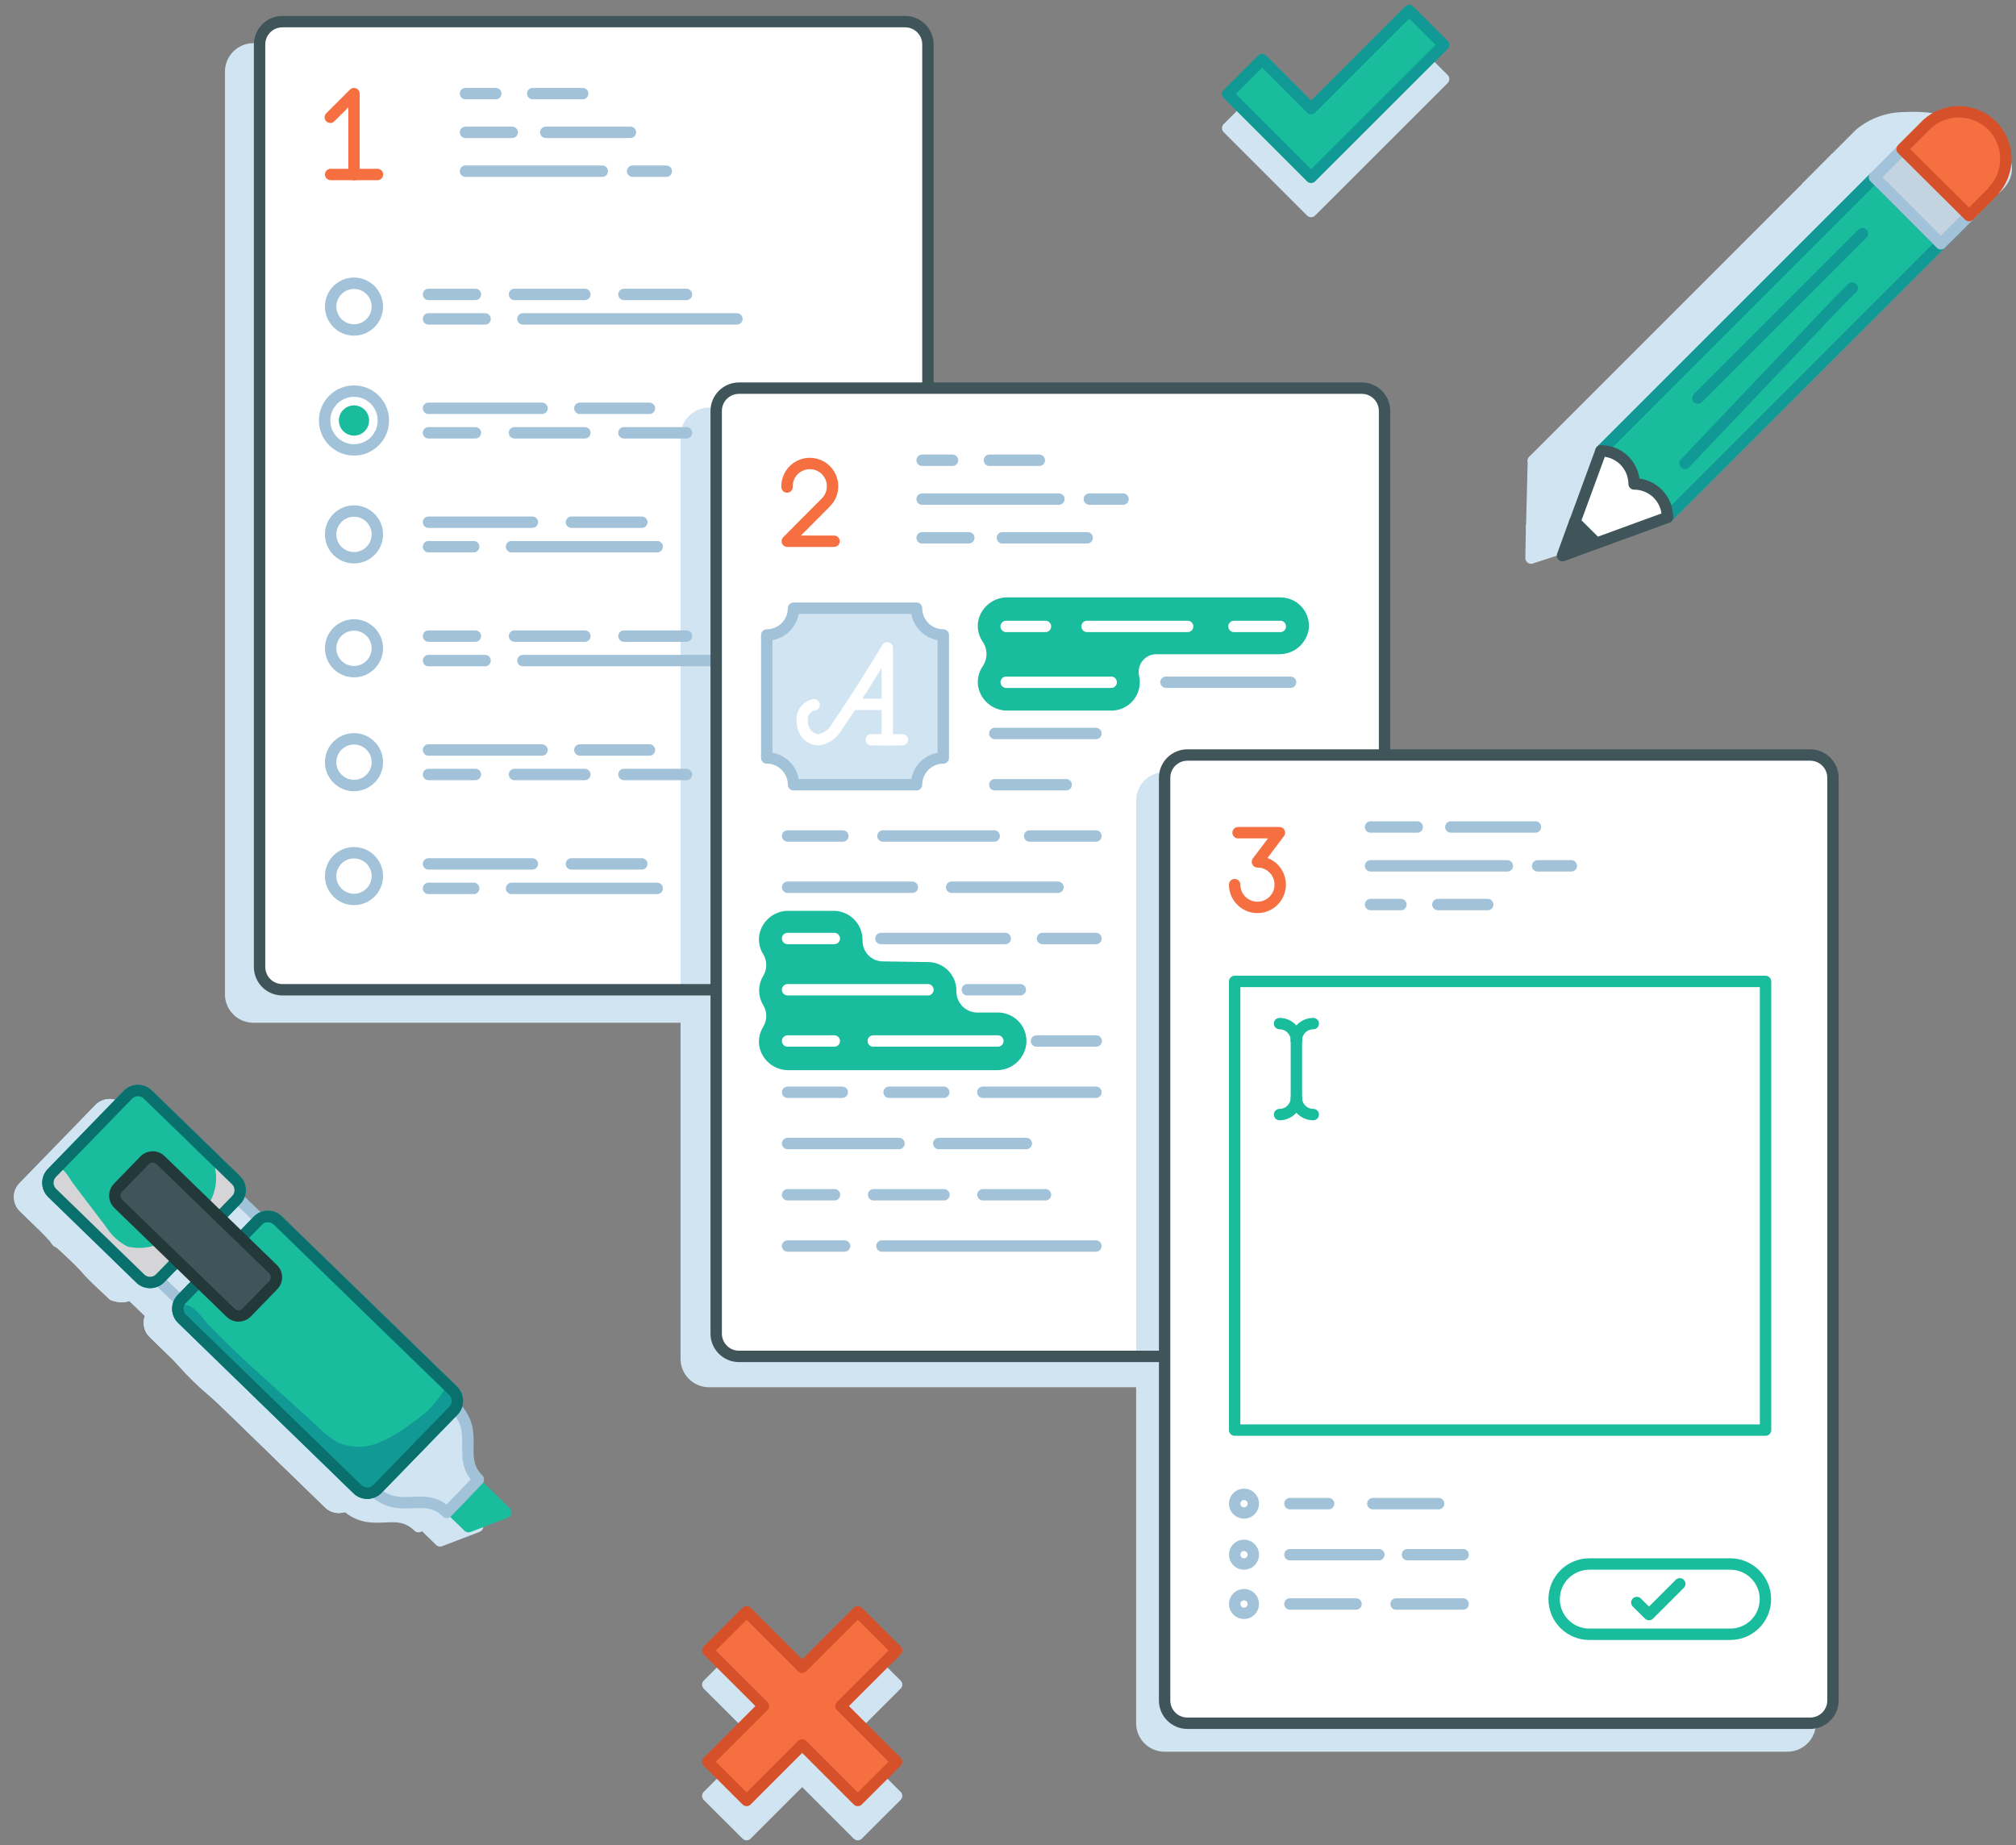 <svg width="177" height="162" viewBox="0 0 177 162" fill="none" xmlns="http://www.w3.org/2000/svg">
<rect x="0" y="0" width="177" height="162" fill="#808080" stroke="none"/>
<path d="M173.29 18.49L146.8 45C145.93 43.56 143.19 42.54 140.7 42.72C139.83 41.29 137.11 40.27 134.62 40.45L158.62 16.45L170.79 21L173.29 18.49Z" fill="#D0E4F1" stroke="#D0E4F1" stroke-linecap="round" stroke-linejoin="round"/>
<path d="M173.29 18.49L170.79 20.97L158.64 16.41L161.11 13.93L173.29 18.49Z" fill="#D0E4F1" stroke="#D0E4F1" stroke-linecap="round" stroke-linejoin="round"/>
<path d="M175.47 16.29L173.29 18.49L161.12 13.93L163.31 11.74C164.398 10.844 165.761 10.35 167.17 10.34C168.921 10.231 170.675 10.489 172.32 11.1C175.67 12.36 177.09 14.69 175.47 16.29Z" fill="#D0E4F1" stroke="#D0E4F1" stroke-linecap="round" stroke-linejoin="round"/>
<path d="M159.7 20.93L159.25 21.38L145.25 35.38" fill="#D0E4F1"/>
<path d="M159.7 20.93L159.25 21.38L145.25 35.38" stroke="#D0E4F1" stroke-linecap="round" stroke-linejoin="round"/>
<path d="M160.91 25.29L159.64 26.56L146.64 40.56" fill="#D0E4F1"/>
<path d="M160.91 25.29L159.64 26.56L146.64 40.56" stroke="#D0E4F1" stroke-linecap="round" stroke-linejoin="round"/>
<path d="M146.8 45L138.41 47.72L134.48 46.26L134.63 40.45C137.12 40.27 139.84 41.3 140.71 42.72C143.19 42.52 145.92 43.55 146.8 45Z" fill="#D0E4F1" stroke="#D0E4F1" stroke-linecap="round" stroke-linejoin="round"/>
<path d="M138.41 47.7L134.42 49L134.47 46.23L138.41 47.7Z" fill="#D0E4F1" stroke="#D0E4F1" stroke-linecap="round" stroke-linejoin="round"/>
<path d="M76.93 4.29H22.25C21.145 4.29 20.25 5.185 20.25 6.29V87.3C20.25 88.405 21.145 89.3 22.25 89.3H76.93C78.035 89.3 78.93 88.405 78.93 87.3V6.29C78.93 5.185 78.035 4.29 76.93 4.29Z" fill="#D0E4F1" stroke="#D0E4F1" stroke-linecap="round" stroke-linejoin="round"/>
<path d="M81.47 86.9H24.79C24.259 86.9 23.751 86.689 23.376 86.314C23.001 85.939 22.79 85.43 22.79 84.9V3.9C22.79 3.37 23.001 2.861 23.376 2.486C23.751 2.111 24.259 1.9 24.79 1.9H79.47C80 1.9 80.509 2.111 80.884 2.486C81.259 2.861 81.47 3.37 81.47 3.9V86.9Z" fill="white"/>
<path d="M116.93 36.29H62.25C61.145 36.29 60.25 37.185 60.25 38.29V119.3C60.25 120.405 61.145 121.3 62.25 121.3H116.93C118.035 121.3 118.93 120.405 118.93 119.3V38.29C118.93 37.185 118.035 36.29 116.93 36.29Z" fill="#D0E4F1" stroke="#D0E4F1" stroke-linecap="round" stroke-linejoin="round"/>
<path d="M81.47 86.9H24.79C24.259 86.9 23.751 86.689 23.376 86.314C23.001 85.939 22.79 85.43 22.79 84.9V3.9C22.79 3.37 23.001 2.861 23.376 2.486C23.751 2.111 24.259 1.9 24.79 1.9H79.47C80 1.9 80.509 2.111 80.884 2.486C81.259 2.861 81.47 3.37 81.47 3.9V86.9Z" stroke="#3F555A" stroke-linecap="round" stroke-linejoin="round"/>
<path d="M40.87 11.62H44.97" stroke="#A1C2D8" stroke-linecap="round" stroke-linejoin="round"/>
<path d="M47.92 11.62H55.35" stroke="#A1C2D8" stroke-linecap="round" stroke-linejoin="round"/>
<path d="M40.87 15.03H52.88" stroke="#A1C2D8" stroke-linecap="round" stroke-linejoin="round"/>
<path d="M55.54 15.03H58.5" stroke="#A1C2D8" stroke-linecap="round" stroke-linejoin="round"/>
<path d="M40.87 8.22H43.53" stroke="#A1C2D8" stroke-linecap="round" stroke-linejoin="round"/>
<path d="M46.77 8.22H51.16" stroke="#A1C2D8" stroke-linecap="round" stroke-linejoin="round"/>
<path d="M33.14 15.32H29.03" stroke="#F56F40" stroke-linecap="round" stroke-linejoin="round"/>
<path d="M31.08 15.33V8.22L29 10.3" stroke="#F56F40" stroke-linecap="round" stroke-linejoin="round"/>
<path d="M31.08 28.97C32.212 28.97 33.13 28.052 33.13 26.92C33.13 25.788 32.212 24.87 31.08 24.87C29.948 24.87 29.03 25.788 29.03 26.92C29.03 28.052 29.948 28.97 31.08 28.97Z" stroke="#A1C2D8" stroke-linecap="round" stroke-linejoin="round"/>
<path d="M54.78 25.85H60.27" stroke="#A1C2D8" stroke-linecap="round" stroke-linejoin="round"/>
<path d="M45.17 25.85H51.35" stroke="#A1C2D8" stroke-linecap="round" stroke-linejoin="round"/>
<path d="M37.62 25.85H41.74" stroke="#A1C2D8" stroke-linecap="round" stroke-linejoin="round"/>
<path d="M45.91 28H64.7" stroke="#A1C2D8" stroke-linecap="round" stroke-linejoin="round"/>
<path d="M37.62 28H42.59" stroke="#A1C2D8" stroke-linecap="round" stroke-linejoin="round"/>
<path d="M31.08 39.5C32.505 39.5 33.66 38.345 33.66 36.92C33.66 35.495 32.505 34.34 31.08 34.34C29.655 34.34 28.5 35.495 28.5 36.92C28.5 38.345 29.655 39.5 31.08 39.5Z" stroke="#A1C2D8" stroke-linecap="round" stroke-linejoin="round"/>
<path d="M54.78 38H60.27" stroke="#A1C2D8" stroke-linecap="round" stroke-linejoin="round"/>
<path d="M45.17 38H51.35" stroke="#A1C2D8" stroke-linecap="round" stroke-linejoin="round"/>
<path d="M37.62 38H41.74" stroke="#A1C2D8" stroke-linecap="round" stroke-linejoin="round"/>
<path d="M50.91 35.85H57.02" stroke="#A1C2D8" stroke-linecap="round" stroke-linejoin="round"/>
<path d="M37.62 35.85H47.59" stroke="#A1C2D8" stroke-linecap="round" stroke-linejoin="round"/>
<path d="M31.08 48.97C32.212 48.97 33.13 48.052 33.13 46.92C33.13 45.788 32.212 44.87 31.08 44.87C29.948 44.87 29.03 45.788 29.03 46.92C29.03 48.052 29.948 48.97 31.08 48.97Z" stroke="#A1C2D8" stroke-linecap="round" stroke-linejoin="round"/>
<path d="M50.17 45.85H56.35" stroke="#A1C2D8" stroke-linecap="round" stroke-linejoin="round"/>
<path d="M37.62 45.85H46.74" stroke="#A1C2D8" stroke-linecap="round" stroke-linejoin="round"/>
<path d="M44.91 48H57.7" stroke="#A1C2D8" stroke-linecap="round" stroke-linejoin="round"/>
<path d="M37.62 48H41.59" stroke="#A1C2D8" stroke-linecap="round" stroke-linejoin="round"/>
<path d="M31.08 58.97C32.212 58.97 33.13 58.052 33.13 56.92C33.13 55.788 32.212 54.87 31.08 54.87C29.948 54.87 29.03 55.788 29.03 56.92C29.03 58.052 29.948 58.97 31.08 58.97Z" stroke="#A1C2D8" stroke-linecap="round" stroke-linejoin="round"/>
<path d="M54.78 55.85H60.27" stroke="#A1C2D8" stroke-linecap="round" stroke-linejoin="round"/>
<path d="M45.17 55.85H51.35" stroke="#A1C2D8" stroke-linecap="round" stroke-linejoin="round"/>
<path d="M37.62 55.85H41.74" stroke="#A1C2D8" stroke-linecap="round" stroke-linejoin="round"/>
<path d="M45.91 58H64.7" stroke="#A1C2D8" stroke-linecap="round" stroke-linejoin="round"/>
<path d="M37.62 58H42.59" stroke="#A1C2D8" stroke-linecap="round" stroke-linejoin="round"/>
<path d="M31.08 68.97C32.212 68.97 33.13 68.052 33.13 66.92C33.13 65.788 32.212 64.87 31.08 64.87C29.948 64.87 29.03 65.788 29.03 66.92C29.03 68.052 29.948 68.97 31.08 68.97Z" stroke="#A1C2D8" stroke-linecap="round" stroke-linejoin="round"/>
<path d="M54.78 68H60.27" stroke="#A1C2D8" stroke-linecap="round" stroke-linejoin="round"/>
<path d="M45.17 68H51.35" stroke="#A1C2D8" stroke-linecap="round" stroke-linejoin="round"/>
<path d="M37.62 68H41.74" stroke="#A1C2D8" stroke-linecap="round" stroke-linejoin="round"/>
<path d="M50.91 65.85H57.02" stroke="#A1C2D8" stroke-linecap="round" stroke-linejoin="round"/>
<path d="M37.62 65.85H47.59" stroke="#A1C2D8" stroke-linecap="round" stroke-linejoin="round"/>
<path d="M31.08 78.97C32.212 78.97 33.13 78.052 33.13 76.92C33.13 75.788 32.212 74.87 31.08 74.87C29.948 74.87 29.03 75.788 29.03 76.92C29.03 78.052 29.948 78.97 31.08 78.97Z" stroke="#A1C2D8" stroke-linecap="round" stroke-linejoin="round"/>
<path d="M50.17 75.85H56.35" stroke="#A1C2D8" stroke-linecap="round" stroke-linejoin="round"/>
<path d="M37.62 75.85H46.74" stroke="#A1C2D8" stroke-linecap="round" stroke-linejoin="round"/>
<path d="M44.91 78H57.7" stroke="#A1C2D8" stroke-linecap="round" stroke-linejoin="round"/>
<path d="M37.62 78H41.59" stroke="#A1C2D8" stroke-linecap="round" stroke-linejoin="round"/>
<path d="M31.08 37.75C31.538 37.75 31.91 37.378 31.91 36.92C31.91 36.462 31.538 36.09 31.08 36.09C30.622 36.09 30.25 36.462 30.25 36.92C30.25 37.378 30.622 37.75 31.08 37.75Z" fill="#19BC9C" stroke="#19BC9C" stroke-linecap="round" stroke-linejoin="round"/>
<path d="M119.56 34.08H64.88C63.775 34.08 62.88 34.975 62.88 36.08V117.09C62.88 118.195 63.775 119.09 64.88 119.09H119.56C120.665 119.09 121.56 118.195 121.56 117.09V36.08C121.56 34.975 120.665 34.08 119.56 34.08Z" fill="white"/>
<path d="M156.93 68.29H102.25C101.145 68.29 100.25 69.185 100.25 70.29V151.3C100.25 152.405 101.145 153.3 102.25 153.3H156.93C158.035 153.3 158.93 152.405 158.93 151.3V70.29C158.93 69.185 158.035 68.29 156.93 68.29Z" fill="#D0E4F1" stroke="#D0E4F1" stroke-linecap="round" stroke-linejoin="round"/>
<path d="M119.56 34.08H64.88C63.775 34.08 62.88 34.975 62.88 36.08V117.09C62.88 118.195 63.775 119.09 64.88 119.09H119.56C120.665 119.09 121.56 118.195 121.56 117.09V36.08C121.56 34.975 120.665 34.08 119.56 34.08Z" stroke="#3F555A" stroke-linecap="round" stroke-linejoin="round"/>
<path d="M112.41 52.45H88.47C87.85 52.439 87.246 52.651 86.769 53.047C86.292 53.444 85.973 53.998 85.87 54.61C85.788 55.213 85.93 55.825 86.27 56.33C86.492 56.65 86.612 57.03 86.612 57.42C86.612 57.81 86.492 58.19 86.27 58.51C85.93 59.015 85.788 59.627 85.87 60.23C85.973 60.842 86.292 61.396 86.769 61.793C87.246 62.189 87.85 62.401 88.47 62.39H97.47C97.858 62.406 98.244 62.332 98.599 62.172C98.953 62.013 99.265 61.774 99.51 61.473C99.756 61.172 99.928 60.818 100.013 60.439C100.098 60.06 100.094 59.667 100 59.29C99.955 59.062 99.962 58.827 100.02 58.602C100.078 58.377 100.186 58.168 100.336 57.99C100.485 57.813 100.673 57.671 100.885 57.576C101.097 57.48 101.328 57.434 101.56 57.44H112.28C112.917 57.453 113.536 57.233 114.021 56.82C114.506 56.407 114.822 55.831 114.91 55.2C114.945 54.851 114.906 54.499 114.797 54.166C114.687 53.834 114.508 53.528 114.272 53.268C114.037 53.009 113.749 52.802 113.428 52.661C113.107 52.52 112.76 52.448 112.41 52.45V52.45Z" fill="#19BC9C"/>
<path d="M80.96 47.22H85.06" stroke="#A1C2D8" stroke-linecap="round" stroke-linejoin="round"/>
<path d="M88.01 47.22H95.45" stroke="#A1C2D8" stroke-linecap="round" stroke-linejoin="round"/>
<path d="M80.96 43.82H92.97" stroke="#A1C2D8" stroke-linecap="round" stroke-linejoin="round"/>
<path d="M95.64 43.82H98.6" stroke="#A1C2D8" stroke-linecap="round" stroke-linejoin="round"/>
<path d="M80.96 40.41H83.63" stroke="#A1C2D8" stroke-linecap="round" stroke-linejoin="round"/>
<path d="M86.87 40.41H91.25" stroke="#A1C2D8" stroke-linecap="round" stroke-linejoin="round"/>
<path d="M73.23 47.52H69.12L72.47 44.15C72.713 43.921 72.895 43.634 72.999 43.317C73.103 42.999 73.126 42.66 73.066 42.332C73.005 42.003 72.863 41.695 72.653 41.435C72.443 41.175 72.171 40.972 71.862 40.845C71.552 40.718 71.216 40.67 70.884 40.706C70.552 40.741 70.234 40.86 69.959 41.05C69.684 41.241 69.462 41.497 69.312 41.796C69.162 42.094 69.089 42.426 69.1 42.76" stroke="#F56F40" stroke-linecap="round" stroke-linejoin="round"/>
<path d="M80.47 68.9H69.67C69.67 68.277 69.422 67.679 68.982 67.238C68.541 66.798 67.943 66.55 67.32 66.55V55.75C67.943 55.75 68.541 55.502 68.982 55.062C69.422 54.621 69.67 54.023 69.67 53.4H80.47C80.47 54.023 80.718 54.621 81.158 55.062C81.599 55.502 82.197 55.75 82.82 55.75V66.55C82.197 66.55 81.599 66.798 81.158 67.238C80.718 67.679 80.47 68.277 80.47 68.9Z" fill="#D0E4F1" stroke="#A1C2D8" stroke-linecap="round" stroke-linejoin="round"/>
<path d="M71.48 61.88C71.157 61.943 70.871 62.125 70.676 62.39C70.482 62.655 70.394 62.983 70.43 63.31C70.43 63.715 70.564 64.109 70.81 64.43C70.944 64.595 71.113 64.728 71.305 64.818C71.497 64.908 71.708 64.953 71.92 64.95C72.253 64.887 72.568 64.749 72.84 64.546C73.112 64.344 73.335 64.082 73.49 63.78C75.05 61.53 76.49 59.2 77.9 56.88V64.95" stroke="white" stroke-linecap="round" stroke-linejoin="round"/>
<path d="M79.23 64.95H76.5" stroke="white" stroke-linecap="round" stroke-linejoin="round"/>
<path d="M77.61 61.84H74.88" stroke="white" stroke-linecap="round" stroke-linejoin="round"/>
<path d="M87.61 88.9H85.74C85.497 88.89 85.258 88.832 85.038 88.729C84.817 88.626 84.619 88.481 84.455 88.302C84.29 88.123 84.163 87.913 84.08 87.684C83.997 87.456 83.959 87.213 83.97 86.97V86.97C83.97 86.307 83.707 85.671 83.238 85.202C82.769 84.733 82.133 84.47 81.47 84.47L77.52 84.41C77.283 84.41 77.049 84.363 76.83 84.272C76.612 84.181 76.414 84.047 76.247 83.879C76.081 83.71 75.949 83.511 75.861 83.291C75.772 83.072 75.727 82.837 75.73 82.6C75.73 82.6 75.73 82.54 75.73 82.51C75.727 81.835 75.457 81.189 74.98 80.713C74.502 80.237 73.855 79.97 73.18 79.97H69.25C68.644 79.959 68.054 80.161 67.582 80.541C67.11 80.921 66.787 81.456 66.67 82.05C66.568 82.649 66.689 83.264 67.01 83.78C67.184 84.066 67.276 84.395 67.276 84.73C67.276 85.065 67.184 85.394 67.01 85.68C66.775 86.067 66.651 86.512 66.651 86.965C66.651 87.418 66.775 87.862 67.01 88.25C67.184 88.536 67.276 88.865 67.276 89.2C67.276 89.535 67.184 89.864 67.01 90.15C66.689 90.666 66.568 91.281 66.67 91.88C66.787 92.475 67.11 93.009 67.582 93.389C68.054 93.769 68.644 93.972 69.25 93.96H87.47C88.107 93.974 88.726 93.753 89.211 93.34C89.696 92.927 90.012 92.351 90.1 91.72C90.146 91.367 90.115 91.008 90.011 90.667C89.906 90.327 89.73 90.012 89.495 89.745C89.259 89.478 88.969 89.265 88.644 89.119C88.319 88.973 87.966 88.898 87.61 88.9V88.9Z" fill="#19BC9C"/>
<path d="M108.34 55H112.41" stroke="white" stroke-linecap="round" stroke-linejoin="round"/>
<path d="M95.44 55H104.27" stroke="white" stroke-linecap="round" stroke-linejoin="round"/>
<path d="M88.34 55H91.79" stroke="white" stroke-linecap="round" stroke-linejoin="round"/>
<path d="M102.37 59.9H113.31" stroke="#A1C2D8" stroke-linecap="round" stroke-linejoin="round"/>
<path d="M88.34 59.9H97.56" stroke="white" stroke-linecap="round" stroke-linejoin="round"/>
<path d="M87.34 64.4H96.22" stroke="#A1C2D8" stroke-linecap="round" stroke-linejoin="round"/>
<path d="M87.34 68.9H93.61" stroke="#A1C2D8" stroke-linecap="round" stroke-linejoin="round"/>
<path d="M90.4 73.4H96.22" stroke="#A1C2D8" stroke-linecap="round" stroke-linejoin="round"/>
<path d="M77.52 73.4H87.29" stroke="#A1C2D8" stroke-linecap="round" stroke-linejoin="round"/>
<path d="M69.15 73.4H74" stroke="#A1C2D8" stroke-linecap="round" stroke-linejoin="round"/>
<path d="M83.55 77.9H92.89" stroke="#A1C2D8" stroke-linecap="round" stroke-linejoin="round"/>
<path d="M69.15 77.9H80.1" stroke="#A1C2D8" stroke-linecap="round" stroke-linejoin="round"/>
<path d="M91.53 82.4H96.23" stroke="#A1C2D8" stroke-linecap="round" stroke-linejoin="round"/>
<path d="M77.34 82.4H88.26" stroke="#A1C2D8" stroke-linecap="round" stroke-linejoin="round"/>
<path d="M69.15 82.4H73.25" stroke="white" stroke-linecap="round" stroke-linejoin="round"/>
<path d="M84.93 86.9H89.58" stroke="#A1C2D8" stroke-linecap="round" stroke-linejoin="round"/>
<path d="M69.15 86.9H81.47" stroke="white" stroke-linecap="round" stroke-linejoin="round"/>
<path d="M91 91.4H96.25" stroke="#A1C2D8" stroke-linecap="round" stroke-linejoin="round"/>
<path d="M76.67 91.4H87.61" stroke="white" stroke-linecap="round" stroke-linejoin="round"/>
<path d="M69.15 91.4H73.25" stroke="white" stroke-linecap="round" stroke-linejoin="round"/>
<path d="M86.29 95.9H96.22" stroke="#A1C2D8" stroke-linecap="round" stroke-linejoin="round"/>
<path d="M78.06 95.9H82.86" stroke="#A1C2D8" stroke-linecap="round" stroke-linejoin="round"/>
<path d="M69.15 95.9H73.95" stroke="#A1C2D8" stroke-linecap="round" stroke-linejoin="round"/>
<path d="M82.42 100.4H90.11" stroke="#A1C2D8" stroke-linecap="round" stroke-linejoin="round"/>
<path d="M69.15 100.4H78.93" stroke="#A1C2D8" stroke-linecap="round" stroke-linejoin="round"/>
<path d="M86.3 104.9H91.79" stroke="#A1C2D8" stroke-linecap="round" stroke-linejoin="round"/>
<path d="M76.7 104.9H82.88" stroke="#A1C2D8" stroke-linecap="round" stroke-linejoin="round"/>
<path d="M69.15 104.9H73.27" stroke="#A1C2D8" stroke-linecap="round" stroke-linejoin="round"/>
<path d="M77.43 109.4H96.22" stroke="#A1C2D8" stroke-linecap="round" stroke-linejoin="round"/>
<path d="M69.15 109.4H74.15" stroke="#A1C2D8" stroke-linecap="round" stroke-linejoin="round"/>
<path d="M158.93 66.29H104.25C103.145 66.29 102.25 67.185 102.25 68.29V149.3C102.25 150.405 103.145 151.3 104.25 151.3H158.93C160.035 151.3 160.93 150.405 160.93 149.3V68.29C160.93 67.185 160.035 66.29 158.93 66.29Z" fill="white" stroke="#3F555A" stroke-linecap="round" stroke-linejoin="round"/>
<path d="M108.4 77.67C108.4 78.066 108.517 78.452 108.737 78.781C108.957 79.11 109.269 79.366 109.635 79.518C110 79.669 110.402 79.709 110.79 79.632C111.178 79.554 111.535 79.364 111.814 79.084C112.094 78.805 112.284 78.448 112.362 78.06C112.439 77.672 112.399 77.27 112.248 76.905C112.096 76.539 111.84 76.227 111.511 76.007C111.182 75.787 110.796 75.67 110.4 75.67L112.33 73.11H108.7" stroke="#F56F40" stroke-linecap="round" stroke-linejoin="round"/>
<path d="M120.33 72.61H124.43" stroke="#A1C2D8" stroke-linecap="round" stroke-linejoin="round"/>
<path d="M127.38 72.61H134.81" stroke="#A1C2D8" stroke-linecap="round" stroke-linejoin="round"/>
<path d="M120.33 76.02H132.34" stroke="#A1C2D8" stroke-linecap="round" stroke-linejoin="round"/>
<path d="M135 76.02H137.96" stroke="#A1C2D8" stroke-linecap="round" stroke-linejoin="round"/>
<path d="M120.33 79.42H123" stroke="#A1C2D8" stroke-linecap="round" stroke-linejoin="round"/>
<path d="M126.24 79.42H130.62" stroke="#A1C2D8" stroke-linecap="round" stroke-linejoin="round"/>
<path d="M113.25 132.02H116.65" stroke="#A1C2D8" stroke-linecap="round" stroke-linejoin="round"/>
<path d="M120.53 132.02H126.31" stroke="#A1C2D8" stroke-linecap="round" stroke-linejoin="round"/>
<path d="M113.25 136.5H121.06" stroke="#A1C2D8" stroke-linecap="round" stroke-linejoin="round"/>
<path d="M123.57 136.5H128.46" stroke="#A1C2D8" stroke-linecap="round" stroke-linejoin="round"/>
<path d="M155.01 86.17H108.4V125.56H155.01V86.17Z" stroke="#19BC9C" stroke-linecap="round" stroke-linejoin="round"/>
<path d="M112.34 89.87C112.732 89.87 113.109 90.026 113.386 90.303C113.664 90.581 113.82 90.957 113.82 91.35" stroke="#19BC9C" stroke-linecap="round" stroke-linejoin="round"/>
<path d="M115.3 89.87C114.907 89.87 114.531 90.026 114.253 90.303C113.976 90.581 113.82 90.957 113.82 91.35" stroke="#19BC9C" stroke-linecap="round" stroke-linejoin="round"/>
<path d="M115.3 97.86C114.907 97.86 114.531 97.704 114.253 97.427C113.976 97.149 113.82 96.772 113.82 96.38" stroke="#19BC9C" stroke-linecap="round" stroke-linejoin="round"/>
<path d="M112.34 97.86C112.732 97.86 113.109 97.704 113.386 97.427C113.664 97.149 113.82 96.772 113.82 96.38V91.38" stroke="#19BC9C" stroke-linecap="round" stroke-linejoin="round"/>
<path d="M109.22 132.84C109.673 132.84 110.04 132.473 110.04 132.02C110.04 131.567 109.673 131.2 109.22 131.2C108.767 131.2 108.4 131.567 108.4 132.02C108.4 132.473 108.767 132.84 109.22 132.84Z" stroke="#A1C2D8" stroke-linecap="round" stroke-linejoin="round"/>
<path d="M109.22 137.32C109.673 137.32 110.04 136.953 110.04 136.5C110.04 136.047 109.673 135.68 109.22 135.68C108.767 135.68 108.4 136.047 108.4 136.5C108.4 136.953 108.767 137.32 109.22 137.32Z" stroke="#A1C2D8" stroke-linecap="round" stroke-linejoin="round"/>
<path d="M113.25 140.83H119.06" stroke="#A1C2D8" stroke-linecap="round" stroke-linejoin="round"/>
<path d="M122.57 140.83H128.46" stroke="#A1C2D8" stroke-linecap="round" stroke-linejoin="round"/>
<path d="M109.22 141.65C109.673 141.65 110.04 141.283 110.04 140.83C110.04 140.377 109.673 140.01 109.22 140.01C108.767 140.01 108.4 140.377 108.4 140.83C108.4 141.283 108.767 141.65 109.22 141.65Z" stroke="#A1C2D8" stroke-linecap="round" stroke-linejoin="round"/>
<path d="M151.91 137.32H139.54C137.833 137.32 136.45 138.701 136.45 140.405C136.45 142.109 137.833 143.49 139.54 143.49H151.91C153.617 143.49 155 142.109 155 140.405C155 138.701 153.617 137.32 151.91 137.32Z" stroke="#19BC9C" stroke-linecap="round" stroke-linejoin="round"/>
<path d="M143.71 140.7L144.78 141.76L147.48 139.06" stroke="#19BC9C" stroke-linecap="round" stroke-linejoin="round"/>
<path d="M172.88 18.93L146.4 45.42C146.4 44.643 146.091 43.898 145.542 43.348C144.992 42.799 144.247 42.49 143.47 42.49C143.467 41.719 143.16 40.98 142.615 40.435C142.07 39.89 141.331 39.583 140.56 39.58L164.56 15.58L170.39 21.42L172.88 18.93Z" fill="#19BC9C" stroke="#109995" stroke-linecap="round" stroke-linejoin="round"/>
<path d="M172.88 18.93L170.4 21.4L164.57 15.56L167.04 13.09L172.88 18.93Z" fill="#C3D4E0" stroke="#A1C2D8" stroke-linecap="round" stroke-linejoin="round"/>
<path d="M175.07 16.73L172.88 18.93L167 13.09L169.19 10.9C169.974 10.181 171.005 9.792 172.069 9.815C173.132 9.838 174.146 10.27 174.899 11.021C175.652 11.773 176.086 12.786 176.11 13.849C176.134 14.913 175.748 15.945 175.03 16.73H175.07Z" fill="#F56F40" stroke="#D65129" stroke-linecap="round" stroke-linejoin="round"/>
<path d="M163.52 20.51L163.07 20.96L149.07 34.96" stroke="#109995" stroke-linecap="round" stroke-linejoin="round"/>
<path d="M162.62 25.29L161.35 26.56L147.94 40.68" stroke="#109995" stroke-linecap="round" stroke-linejoin="round"/>
<path d="M146.4 45.42L140.16 47.7L138.27 45.82L140.56 39.58C141.331 39.583 142.07 39.89 142.615 40.435C143.16 40.98 143.467 41.719 143.47 42.49C144.247 42.49 144.992 42.799 145.542 43.348C146.091 43.898 146.4 44.643 146.4 45.42V45.42Z" fill="white" stroke="#3F555A" stroke-linecap="round" stroke-linejoin="round"/>
<path d="M140.15 47.7L137.18 48.79L138.26 45.82L140.15 47.7Z" fill="#3F555A" stroke="#3F555A" stroke-linecap="round" stroke-linejoin="round"/>
<path d="M107.79 11.25L110.81 8.23L115.11 12.53L123.72 3.92L126.75 6.94L115.11 18.57L107.79 11.25Z" fill="#D0E4F1" stroke="#D0E4F1" stroke-linecap="round" stroke-linejoin="round"/>
<path d="M70.43 156.2L65.55 161.08L62.14 157.68L67.03 152.79L62.14 147.91L65.55 144.51L70.43 149.39L75.31 144.51L78.72 147.91L73.83 152.79L78.72 157.68L75.31 161.08L70.43 156.2Z" fill="#D0E4F1" stroke="#D0E4F1" stroke-linecap="round" stroke-linejoin="round"/>
<path d="M70.43 153.2L65.55 158.08L62.14 154.68L67.03 149.79L62.14 144.91L65.55 141.51L70.43 146.39L75.31 141.51L78.72 144.91L73.83 149.79L78.72 154.68L75.31 158.08L70.43 153.2Z" fill="#F56F40" stroke="#D65129" stroke-linecap="round" stroke-linejoin="round"/>
<path d="M107.79 8.25L110.81 5.23L115.11 9.53L123.72 0.92L126.75 3.94L115.11 15.57L107.79 8.25Z" fill="#19BC9C" stroke="#109995" stroke-linecap="round" stroke-linejoin="round"/>
<path d="M21.07 109.01L14.1 116.19L10.09 112.34L17.07 105.15L21.07 109.01Z" fill="#D0E4F1" stroke="#D0E4F1" stroke-linecap="round" stroke-linejoin="round"/>
<path d="M37.03 133.72L38.64 135.29L41.93 134.03L39.26 131.43L37.03 133.72Z" fill="#D0E4F1" stroke="#D0E4F1" stroke-linecap="round" stroke-linejoin="round"/>
<path d="M33.57 128.14C31.78 128.83 28.44 130.33 30.2 132.04C32.64 134.41 34.71 132.04 36.74 134.04L38.14 132.6L39.54 131.16C37.54 129.16 39.82 127.05 37.38 124.68C35.61 122.96 34.22 126.35 33.57 128.16" fill="#D0E4F1"/>
<path d="M33.57 128.14C31.78 128.83 28.44 130.33 30.2 132.04C32.64 134.41 34.71 132.04 36.74 134.04L38.14 132.6L39.54 131.16C37.54 129.16 39.82 127.05 37.38 124.68C35.61 122.96 34.22 126.35 33.57 128.16" stroke="#D0E4F1" stroke-linecap="round" stroke-linejoin="round"/>
<path d="M20.138 108.419L13.47 115.283C12.993 115.774 13.004 116.559 13.495 117.037L28.888 131.99C29.379 132.467 30.164 132.455 30.642 131.964L37.31 125.1C37.787 124.609 37.776 123.824 37.284 123.346L21.892 108.393C21.4 107.916 20.615 107.928 20.138 108.419Z" fill="#D0E4F1" stroke="#D0E4F1" stroke-linecap="round" stroke-linejoin="round"/>
<path d="M36.73 122.87C36.064 124.178 35.059 125.283 33.82 126.07C32.876 126.846 31.821 127.476 30.69 127.94C30.124 128.168 29.518 128.279 28.908 128.267C28.298 128.255 27.697 128.12 27.14 127.87C26.57 127.545 26.048 127.141 25.59 126.67C24.4 125.56 23.19 124.48 21.98 123.39C19.87 121.49 17.76 119.59 15.8 117.53C15.41 117.12 14.13 115.17 13.37 116.05C13.319 116.116 13.283 116.192 13.266 116.273C13.249 116.355 13.25 116.439 13.27 116.52C13.92 117.2 14.54 117.91 15.16 118.62C15.272 118.707 15.373 118.808 15.46 118.92C16.214 119.821 17.026 120.673 17.89 121.47C19.28 122.69 20.69 123.89 21.96 125.24C22.45 125.67 22.96 126.11 23.39 126.56C24.1 127.26 24.77 127.99 25.49 128.68C26.21 129.37 27.01 130.01 27.79 130.68L29.47 132C29.54 132.077 29.626 132.136 29.722 132.175C29.818 132.213 29.921 132.229 30.024 132.221C30.128 132.214 30.228 132.183 30.317 132.13C30.406 132.078 30.483 132.006 30.54 131.92C33.083 129.859 35.379 127.51 37.38 124.92C37.585 124.698 37.718 124.419 37.76 124.12C37.78 123.51 37.22 123.13 36.73 122.87Z" fill="#D0E4F1" stroke="#D0E4F1" stroke-linecap="round" stroke-linejoin="round"/>
<path d="M20.138 108.419L13.47 115.283C12.993 115.774 13.004 116.559 13.495 117.037L28.888 131.99C29.379 132.467 30.164 132.455 30.642 131.964L37.31 125.1C37.787 124.609 37.776 123.824 37.284 123.346L21.892 108.393C21.4 107.916 20.615 107.928 20.138 108.419Z" fill="#D0E4F1" stroke="#D0E4F1" stroke-linecap="round" stroke-linejoin="round"/>
<path d="M20.138 108.419L13.47 115.283C12.993 115.774 13.004 116.559 13.495 117.037L28.888 131.99C29.379 132.467 30.164 132.455 30.642 131.964L37.31 125.1C37.787 124.609 37.776 123.824 37.284 123.346L21.892 108.393C21.4 107.916 20.615 107.928 20.138 108.419Z" fill="#D0E4F1" stroke="#D0E4F1" stroke-linecap="round" stroke-linejoin="round"/>
<path d="M8.735 97.369L2.067 104.234C1.59 104.725 1.601 105.51 2.092 105.987L9.825 113.498C10.316 113.976 11.101 113.964 11.578 113.473L18.246 106.609C18.724 106.118 18.712 105.332 18.221 104.855L10.489 97.344C9.997 96.867 9.212 96.878 8.735 97.369Z" fill="#D0E4F1" stroke="#D0E4F1" stroke-linecap="round" stroke-linejoin="round"/>
<g style="mix-blend-mode:multiply">
<path d="M17.71 104.55C17.186 104.229 16.712 103.835 16.3 103.38C16.509 104.058 16.55 104.776 16.419 105.473C16.288 106.17 15.99 106.824 15.55 107.38C14.663 108.48 13.547 109.374 12.28 110C11.769 110.363 11.185 110.611 10.569 110.729C9.953 110.846 9.319 110.829 8.71 110.68C7.947 110.293 7.304 109.705 6.85 108.98L4 105.18C3.73 104.82 3.3 103.96 2.81 103.79C2.443 104.256 2.109 104.747 1.81 105.26C2.75 106.44 3.74 107.56 4.76 108.66L5 109C5.11 109.052 5.214 109.116 5.31 109.19C6.228 109.951 7.078 110.791 7.85 111.7C8.5 112.4 9.23 113.02 9.92 113.7C10.066 113.759 10.222 113.79 10.38 113.79C10.578 113.775 10.771 113.725 10.95 113.64C12.28 112.957 13.454 112.007 14.4 110.85L17.84 107.18C18.144 106.914 18.366 106.567 18.48 106.18C18.511 105.864 18.455 105.546 18.32 105.259C18.184 104.972 17.973 104.727 17.71 104.55V104.55Z" fill="#D0E4F1"/>
<path d="M17.71 104.55C17.186 104.229 16.712 103.835 16.3 103.38C16.509 104.058 16.55 104.776 16.419 105.473C16.288 106.17 15.99 106.824 15.55 107.38C14.663 108.48 13.547 109.374 12.28 110C11.769 110.363 11.185 110.611 10.569 110.729C9.953 110.846 9.319 110.829 8.71 110.68C7.947 110.293 7.304 109.705 6.85 108.98L4 105.18C3.73 104.82 3.3 103.96 2.81 103.79C2.443 104.256 2.109 104.747 1.81 105.26C2.75 106.44 3.74 107.56 4.76 108.66L5 109C5.11 109.052 5.214 109.116 5.31 109.19C6.228 109.951 7.078 110.791 7.85 111.7C8.5 112.4 9.23 113.02 9.92 113.7C10.066 113.759 10.222 113.79 10.38 113.79C10.578 113.775 10.771 113.725 10.95 113.64C12.28 112.957 13.454 112.007 14.4 110.85L17.84 107.18C18.144 106.914 18.366 106.567 18.48 106.18C18.511 105.864 18.455 105.546 18.32 105.259C18.184 104.972 17.973 104.727 17.71 104.55V104.55Z" stroke="#D0E4F1" stroke-linecap="round" stroke-linejoin="round"/>
</g>
<path d="M8.735 97.369L2.067 104.234C1.59 104.725 1.601 105.51 2.092 105.987L9.825 113.498C10.316 113.976 11.101 113.964 11.578 113.473L18.246 106.609C18.724 106.118 18.712 105.332 18.221 104.855L10.489 97.344C9.997 96.867 9.212 96.878 8.735 97.369Z" fill="#D0E4F1" stroke="#D0E4F1" stroke-linecap="round" stroke-linejoin="round"/>
<path d="M21.52 112.7C21.694 112.885 21.791 113.13 21.791 113.385C21.791 113.64 21.694 113.885 21.52 114.07L19.15 116.51C18.965 116.684 18.72 116.781 18.465 116.781C18.21 116.781 17.965 116.684 17.78 116.51L7.87 106.9C7.696 106.715 7.599 106.47 7.599 106.215C7.599 105.96 7.696 105.715 7.87 105.53L10.24 103.09C10.425 102.916 10.67 102.819 10.925 102.819C11.18 102.819 11.425 102.916 11.61 103.09L21.52 112.7Z" fill="#D0E4F1" stroke="#D0E4F1" stroke-linecap="round" stroke-linejoin="round"/>
<path d="M23.56 107.77L16.58 114.95L12.58 111.09L19.56 103.91L23.56 107.77Z" fill="#D0E4F1" stroke="#A1C2D8" stroke-linecap="round" stroke-linejoin="round"/>
<path d="M39.52 132.48L41.13 134.04L44.42 132.78L41.75 130.19L39.52 132.48Z" fill="#19BC9C" stroke="#19BC9C" stroke-linecap="round" stroke-linejoin="round"/>
<path d="M36.06 126.89C34.27 127.58 30.93 129.08 32.69 130.79C35.13 133.16 37.2 130.79 39.23 132.79L40.63 131.35L42 129.9C40 127.9 42.28 125.79 39.84 123.42C38.07 121.7 36.68 125.09 36.03 126.9" fill="#D0E4F1"/>
<path d="M36.06 126.89C34.27 127.58 30.93 129.08 32.69 130.79C35.13 133.16 37.2 130.79 39.23 132.79L40.63 131.35L42 129.9C40 127.9 42.28 125.79 39.84 123.42C38.07 121.7 36.68 125.09 36.03 126.9" stroke="#A1C2D8" stroke-linecap="round" stroke-linejoin="round"/>
<path d="M22.634 107.179L15.966 114.043C15.488 114.534 15.5 115.319 15.991 115.796L31.384 130.75C31.875 131.227 32.66 131.215 33.137 130.724L39.805 123.86C40.283 123.369 40.271 122.584 39.78 122.106L24.387 107.153C23.896 106.676 23.111 106.687 22.634 107.179Z" fill="#19BC9C" stroke="#109995" stroke-miterlimit="10"/>
<path d="M39.21 121.63C38.544 122.938 37.539 124.043 36.3 124.83C35.356 125.606 34.301 126.236 33.17 126.7C32.604 126.928 31.998 127.039 31.388 127.027C30.778 127.015 30.177 126.88 29.62 126.63C29.05 126.305 28.528 125.901 28.07 125.43C26.88 124.32 25.67 123.24 24.46 122.15C22.35 120.25 20.24 118.35 18.28 116.29C17.89 115.88 16.61 113.93 15.85 114.81C15.799 114.876 15.763 114.952 15.746 115.034C15.729 115.115 15.73 115.199 15.75 115.28C16.4 115.96 17.02 116.67 17.64 117.38C17.752 117.467 17.853 117.568 17.94 117.68C18.694 118.581 19.506 119.433 20.37 120.23C21.76 121.45 23.17 122.65 24.44 124C24.93 124.43 25.44 124.87 25.87 125.32C26.58 126.02 27.25 126.75 27.97 127.44C28.69 128.13 29.49 128.77 30.27 129.44L32 130.74C32.069 130.817 32.156 130.876 32.252 130.915C32.348 130.953 32.451 130.969 32.554 130.961C32.658 130.954 32.758 130.923 32.847 130.87C32.936 130.818 33.013 130.746 33.07 130.66C35.613 128.599 37.909 126.25 39.91 123.66C40.115 123.438 40.248 123.159 40.29 122.86C40.27 122.26 39.71 121.89 39.21 121.63Z" fill="#109995"/>
<path d="M22.634 107.179L15.966 114.043C15.488 114.534 15.5 115.319 15.991 115.796L31.384 130.75C31.875 131.227 32.66 131.215 33.137 130.724L39.805 123.86C40.283 123.369 40.271 122.584 39.78 122.106L24.387 107.153C23.896 106.676 23.111 106.687 22.634 107.179Z" stroke="#109995" stroke-miterlimit="10"/>
<path d="M22.634 107.179L15.966 114.043C15.488 114.534 15.5 115.319 15.991 115.796L31.384 130.75C31.875 131.227 32.66 131.215 33.137 130.724L39.805 123.86C40.283 123.369 40.271 122.584 39.78 122.106L24.387 107.153C23.896 106.676 23.111 106.687 22.634 107.179Z" stroke="#0A706E" stroke-linecap="round" stroke-linejoin="round"/>
<path d="M11.224 96.122L4.555 102.987C4.078 103.478 4.09 104.263 4.581 104.74L12.313 112.251C12.804 112.729 13.589 112.717 14.066 112.226L20.735 105.362C21.212 104.87 21.201 104.085 20.709 103.608L12.977 96.097C12.486 95.62 11.701 95.631 11.224 96.122Z" fill="#19BC9C" stroke="#109995" stroke-miterlimit="10"/>
<g style="mix-blend-mode:multiply">
<path d="M20.19 103.31C19.666 102.989 19.192 102.595 18.78 102.14C18.989 102.818 19.03 103.536 18.899 104.233C18.768 104.93 18.47 105.584 18.03 106.14C17.143 107.24 16.027 108.134 14.76 108.76C14.249 109.123 13.665 109.371 13.049 109.489C12.433 109.606 11.799 109.589 11.19 109.44C10.427 109.053 9.784 108.465 9.33 107.74L6.44 103.94C6.17 103.58 5.74 102.72 5.25 102.55C4.883 103.016 4.549 103.507 4.25 104.02C5.19 105.2 6.18 106.32 7.2 107.42L7.57 107.75C7.68 107.802 7.784 107.866 7.88 107.94C8.798 108.701 9.648 109.541 10.42 110.45C11.07 111.15 11.8 111.77 12.49 112.45C12.636 112.509 12.792 112.54 12.95 112.54C13.148 112.525 13.341 112.475 13.52 112.39C14.85 111.707 16.024 110.757 16.97 109.6L20.41 105.93C20.714 105.664 20.936 105.317 21.05 104.93C21.069 104.607 20.999 104.285 20.848 103.999C20.696 103.713 20.468 103.475 20.19 103.31Z" fill="#D5D5D7"/>
</g>
<path d="M11.224 96.122L4.555 102.987C4.078 103.478 4.09 104.263 4.581 104.74L12.313 112.251C12.804 112.729 13.589 112.717 14.066 112.226L20.735 105.362C21.212 104.87 21.201 104.085 20.709 103.608L12.977 96.097C12.486 95.62 11.701 95.631 11.224 96.122Z" stroke="#0A706E" stroke-linecap="round" stroke-linejoin="round"/>
<path d="M24 111.46C24.174 111.645 24.271 111.89 24.271 112.145C24.271 112.4 24.174 112.645 24 112.83L21.63 115.27C21.445 115.444 21.2 115.541 20.945 115.541C20.69 115.541 20.445 115.444 20.26 115.27L10.35 105.66C10.176 105.475 10.079 105.23 10.079 104.975C10.079 104.72 10.176 104.475 10.35 104.29L12.72 101.85C12.905 101.676 13.15 101.579 13.405 101.579C13.66 101.579 13.905 101.676 14.09 101.85L24 111.46Z" fill="#3F555A" stroke="#233839" stroke-linecap="round" stroke-linejoin="round"/>
</svg>
